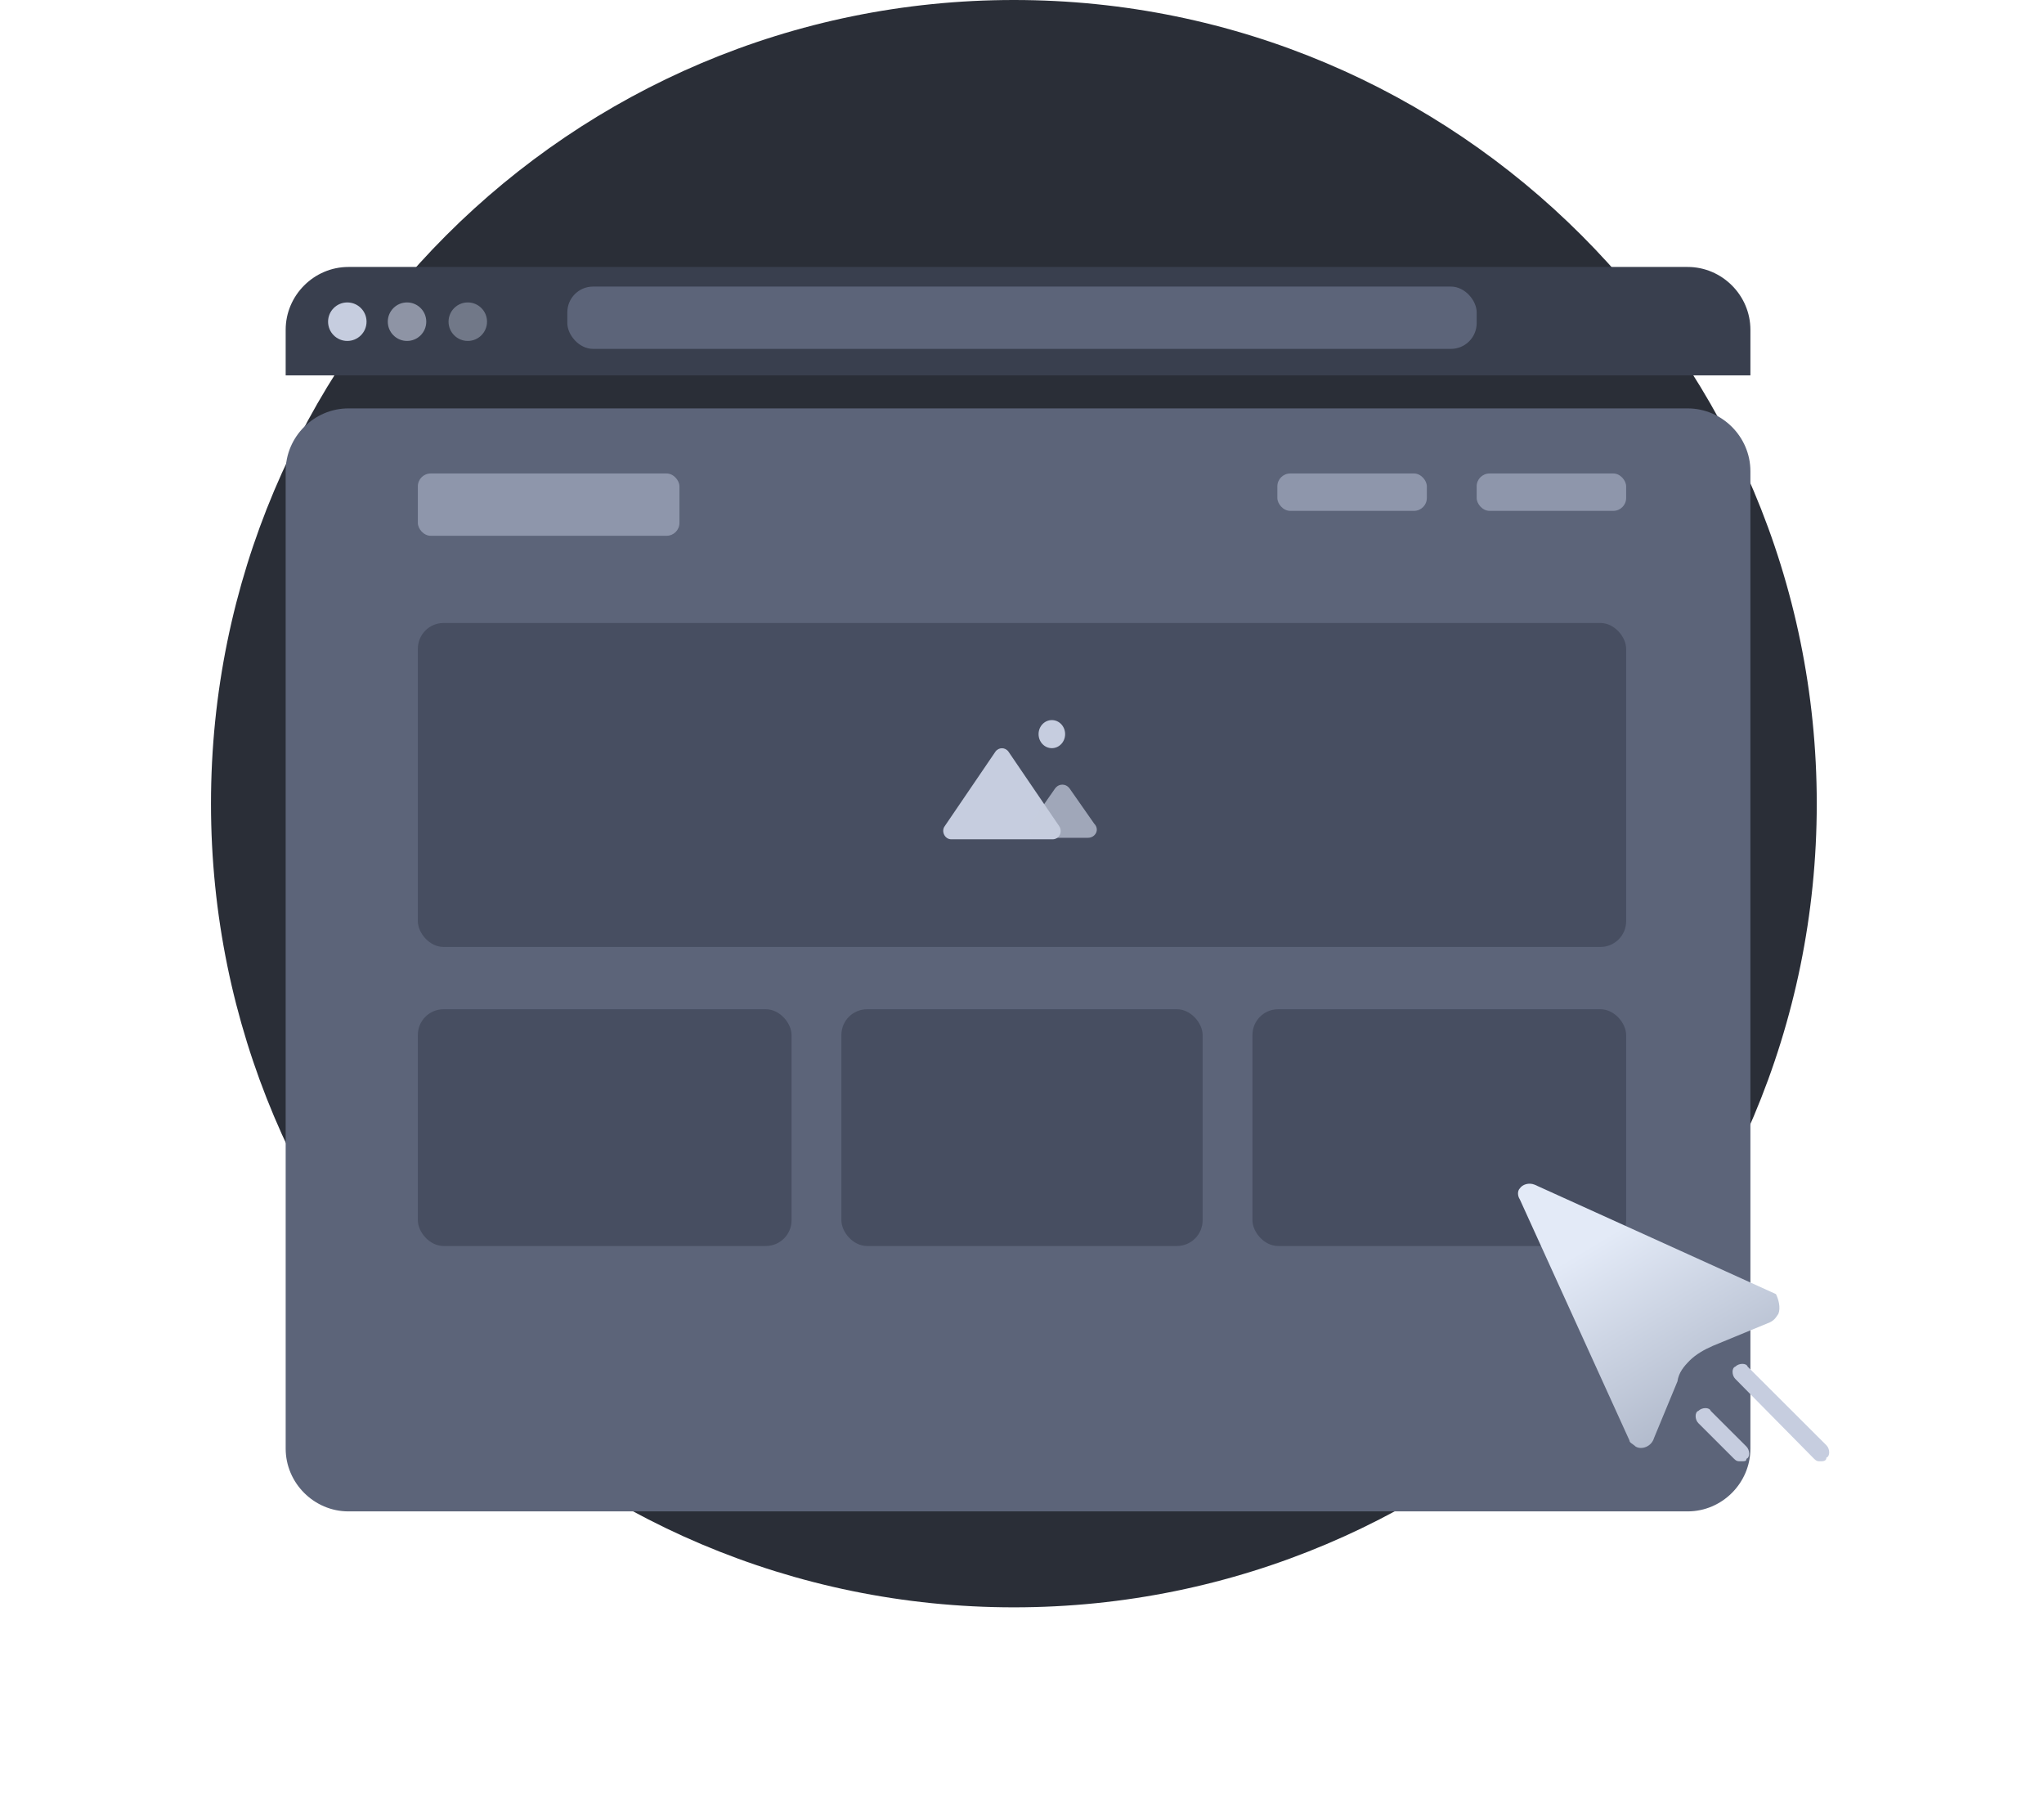 <svg width="159" height="140" viewBox="0 0 159 140" fill="none" xmlns="http://www.w3.org/2000/svg">
<path d="M78.868 125C113.361 125 141.323 97.018 141.323 62.5C141.323 27.982 113.361 0 78.868 0C44.375 0 16.413 27.982 16.413 62.5C16.413 97.018 44.375 125 78.868 125Z" fill="#2A2E37"/>
<g filter="url(#filter0_d_111_486)">
<path d="M136.162 25.647V101.653C136.162 104.332 133.957 106.539 131.279 106.539H27.105C24.427 106.539 22.222 104.332 22.222 101.653V25.647C22.222 22.968 24.427 20.761 27.105 20.761H131.279C133.957 20.761 136.162 22.968 136.162 25.647Z" fill="#5C6479"/>
</g>
<path d="M136.162 25.647V29.194H22.222V25.647C22.222 22.968 24.427 20.761 27.105 20.761H131.279C133.957 20.761 136.162 22.968 136.162 25.647Z" fill="#393F4E"/>
<path d="M27.016 26.515C27.843 26.515 28.513 25.844 28.513 25.017C28.513 24.19 27.843 23.52 27.016 23.52C26.19 23.52 25.52 24.19 25.52 25.017C25.52 25.844 26.19 26.515 27.016 26.515Z" fill="#C6CDDF"/>
<path opacity="0.6" d="M31.663 26.515C32.489 26.515 33.159 25.844 33.159 25.017C33.159 24.19 32.489 23.52 31.663 23.52C30.837 23.52 30.166 24.19 30.166 25.017C30.166 25.844 30.837 26.515 31.663 26.515Z" fill="#C6CDDF"/>
<path opacity="0.4" d="M36.389 26.515C37.215 26.515 37.885 25.844 37.885 25.017C37.885 24.19 37.215 23.52 36.389 23.52C35.562 23.52 34.892 24.19 34.892 25.017C34.892 25.844 35.562 26.515 36.389 26.515Z" fill="#C6CDDF"/>
<rect x="32.504" y="36.822" width="20.349" height="4.845" rx="1" fill="#8E96AB"/>
<rect x="99.364" y="36.822" width="11.628" height="2.907" rx="1" fill="#8E96AB"/>
<rect x="114.868" y="36.822" width="11.628" height="2.907" rx="1" fill="#8E96AB"/>
<rect x="32.504" y="48.45" width="93.992" height="25.194" rx="2" fill="#474E61"/>
<path d="M81.822 58.184C82.393 58.184 82.855 57.695 82.855 57.092C82.855 56.489 82.393 56 81.822 56C81.251 56 80.789 56.489 80.789 57.092C80.789 57.695 81.251 58.184 81.822 58.184Z" fill="#C6CDDF"/>
<path d="M81.882 65.272H73.998C73.49 65.272 73.193 64.648 73.49 64.248L77.432 58.457C77.686 58.1 78.195 58.1 78.449 58.457L82.391 64.248C82.688 64.693 82.391 65.272 81.882 65.272Z" fill="#C6CDDF"/>
<path opacity="0.7" d="M84.627 65.154H80.747C80.158 65.154 79.863 64.506 80.158 64.058L82.073 61.319C82.368 60.92 82.908 60.92 83.203 61.319L85.118 64.058C85.561 64.506 85.217 65.154 84.627 65.154Z" fill="#C6CDDF"/>
<rect x="32.504" y="78.488" width="29.07" height="18.411" rx="2" fill="#474E61"/>
<rect x="65.45" y="78.488" width="28.101" height="18.411" rx="2" fill="#474E61"/>
<rect x="97.426" y="78.488" width="29.07" height="18.411" rx="2" fill="#474E61"/>
<rect x="44.132" y="22.287" width="70.736" height="4.845" rx="2" fill="#5C6479"/>
<path d="M138.34 102.17C138.149 102.457 138.053 102.648 137.67 102.839L133.264 104.655C132.594 104.942 131.923 105.325 131.444 105.803C130.965 106.281 130.582 106.759 130.487 107.428L128.667 111.826C128.475 112.495 127.709 112.782 127.23 112.495C127.039 112.304 126.751 112.208 126.751 112.017L118.227 93.278C118.036 92.992 118.036 92.609 118.227 92.418C118.419 92.131 118.898 91.94 119.376 92.131L138.149 100.64C138.34 101.022 138.532 101.692 138.34 102.17Z" fill="url(#paint0_linear_111_486)"/>
<path d="M141.597 113.642C141.405 113.642 141.31 113.642 141.118 113.451L134.988 107.237C134.701 106.95 134.701 106.376 134.988 106.281C135.276 105.994 135.85 105.994 135.946 106.281L142.076 112.399C142.363 112.686 142.363 113.26 142.076 113.355C142.076 113.642 141.789 113.642 141.597 113.642Z" fill="#C6CDDF"/>
<path d="M135.371 113.642C135.18 113.642 135.084 113.642 134.892 113.451L132.115 110.678C131.828 110.392 131.828 109.818 132.115 109.722C132.402 109.436 132.977 109.436 133.073 109.722L135.85 112.495C136.138 112.782 136.138 113.355 135.85 113.451C135.85 113.642 135.754 113.642 135.371 113.642Z" fill="#C6CDDF"/>
<defs>
<filter id="filter0_d_111_486" x="0.222" y="9.761" width="157.94" height="129.778" filterUnits="userSpaceOnUse" color-interpolation-filters="sRGB">
<feFlood flood-opacity="0" result="BackgroundImageFix"/>
<feColorMatrix in="SourceAlpha" type="matrix" values="0 0 0 0 0 0 0 0 0 0 0 0 0 0 0 0 0 0 127 0" result="hardAlpha"/>
<feOffset dy="11"/>
<feGaussianBlur stdDeviation="11"/>
<feColorMatrix type="matrix" values="0 0 0 0 0 0 0 0 0 0 0 0 0 0 0 0 0 0 0.27 0"/>
<feBlend mode="normal" in2="BackgroundImageFix" result="effect1_dropShadow_111_486"/>
<feBlend mode="normal" in="SourceGraphic" in2="effect1_dropShadow_111_486" result="shape"/>
</filter>
<linearGradient id="paint0_linear_111_486" x1="122.748" y1="97.449" x2="131.634" y2="112.335" gradientUnits="userSpaceOnUse">
<stop stop-color="#E3EAF7"/>
<stop offset="1" stop-color="#ADB6C8"/>
</linearGradient>
</defs>
</svg>
